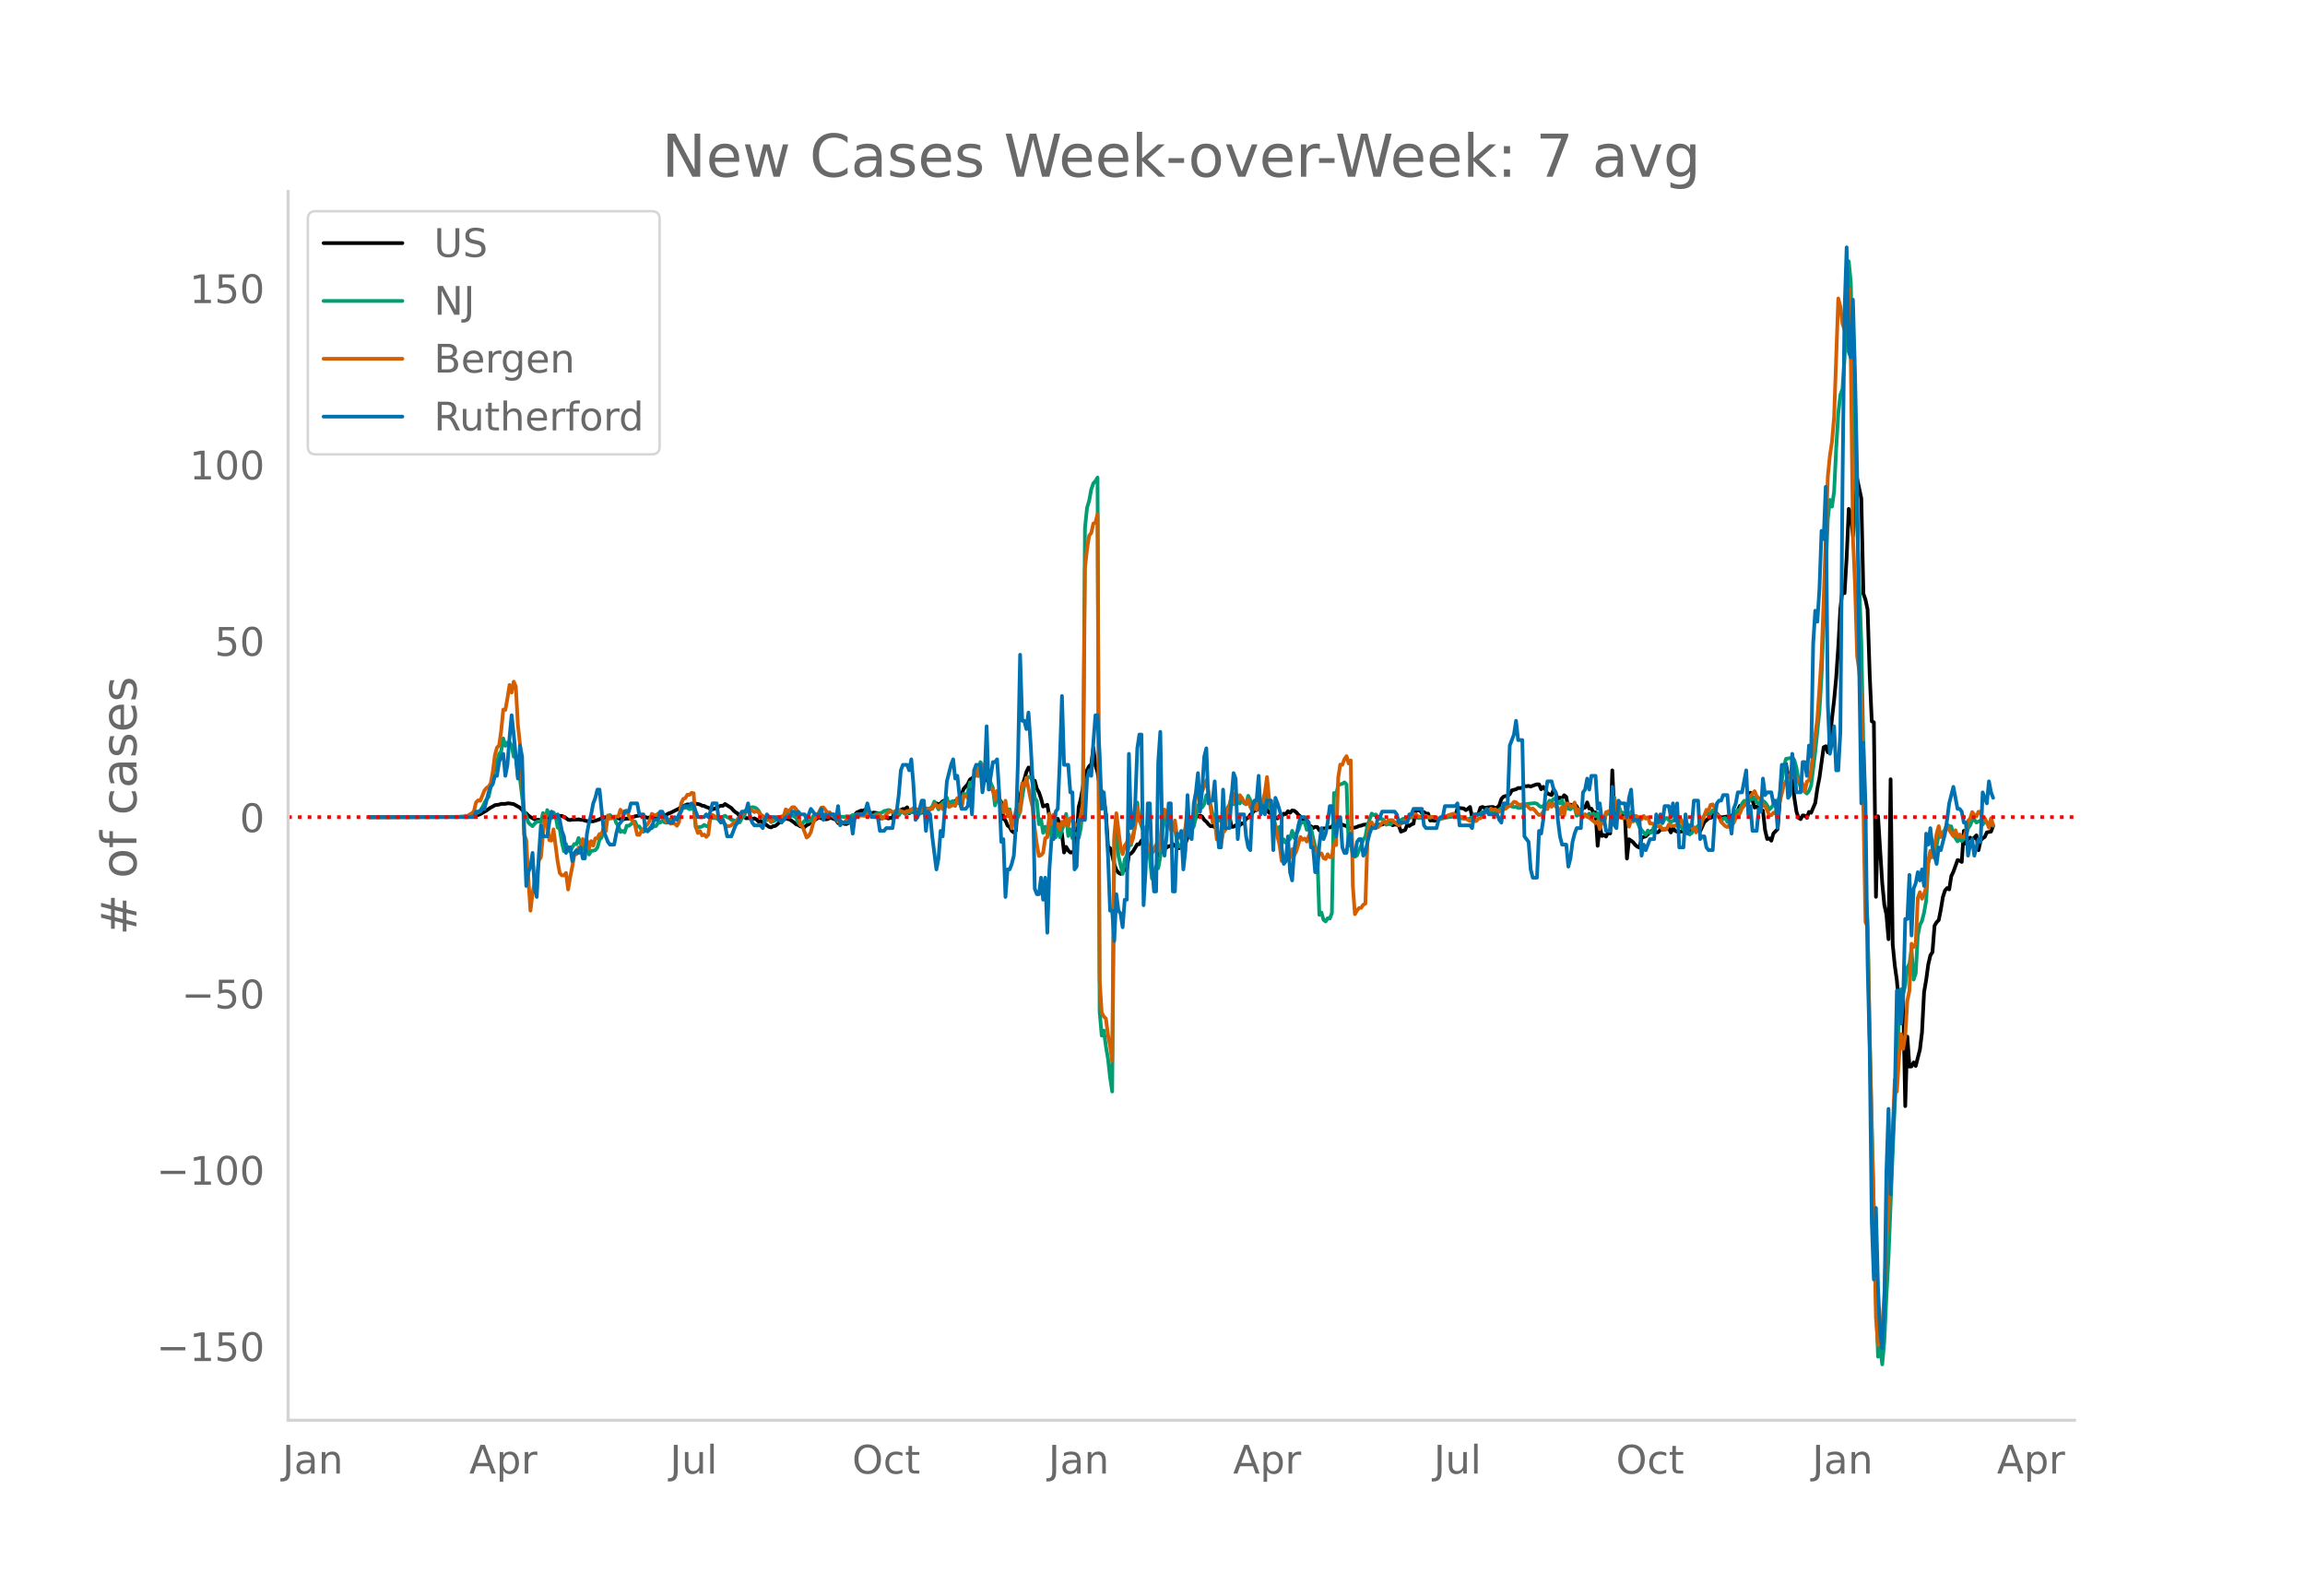 <svg height="864" viewBox="0 0 936 648" width="1248" xmlns="http://www.w3.org/2000/svg" xmlns:xlink="http://www.w3.org/1999/xlink"><defs><style>*{stroke-linecap:butt;stroke-linejoin:round}</style></defs><g id="figure_1"><path d="M0 648h936V0H0z" style="fill:#fff" id="patch_1"/><g id="axes_1"><path d="M117 576.72h725.4V77.76H117z" style="fill:none" id="patch_2"/><path clip-path="url(#pf866be69d1)" d="m149.973 331.808 38.241-.104 3.4-.146 1.7-.33 1.699-.615 1.7-1.002.85-.493 1.699-1.203.85-.415.85-.543 1.7-.227.849-.314 1.7.008.85-.204.85.032 1.699.279 2.55 1.457.849.863.85 1.085.85.347.85.91.85.59 1.699.92.85.194.85-.003.85.208.85-.423.849-.154.85-.036.85-.327.85-.449.85-.581.849-.2.85.362 1.7.048.85.348.85.499.849.682.85.124.85-.184 1.7-.01.849-.096.85.222.85-.02.85.325.85.194 2.549.088 1.7-.518.85-.282.849-.532.85-.006.85-.33 1.7.047.849.011.85-.144.85.432.85.047.85.39.849.124 1.7-.356.85.026 2.549-.94 1.7-.357 1.7.289.849.404.85.242 1.7-.256.85.46 2.549-.738.85-.502.85.004.85-.204.849-.534.85-.241 3.399-1.733 1.7-1.097.85-.224.85-.366.849.082 1.7-.3.85-.079 1.7.351.849.49.85.076.85.476.85.218.85.627.849.035.85-.188 1.7-.885.85-.363.849.037.85-.715 2.55 1.616.85.993.849.738.85.467.85 1.339.85.006.85-.162.849.78.85-.06.85.115.85.271.85-.288.85.439.849.89.85-.29.85.686.85.461 1.699 1.277.85.217.85-.52.85-.07 2.549-2.143 1.7-.887 1.7.433 1.699 1.201.85.737.85.285.85.547.849.076.85.216.85-.782.85-.378.85-.846 3.398-1.982.85.424.85-.556.85.946.85-.075.85-.499.85.121.85.282.849.462.85 1.245.85-.858 1.7 1.196.849.05.85-.423 1.7-3.018.85-.315.85-.971 1.699-.73.85.02.85-.395.85.755.849.227.85.459.85-.273 1.7.243.849 2.222.85-.506.85.11.85-.082.85.417.85-.262.849.198.85-2.658.85.445 1.7-1.197.849-.397.85.075.85-.745.85 2.46.85-.772.849.257.85.062.85-.381.85.172.85.412.85-1.983.849.332.85.153.85-.05.85-.208.85-1.54.849-.544.85.512.85-.473.85-.826.85-.36.849.017.85 1.258.85-.165.85-.634.85-.264.85-.533.849-.943.85-1.146.85-2.25 1.7-1.983.849-1.827.85-.536.85-.725.85-.98.85.538.849-.16.85.021.85 1.587.85.336.85 1.15.85 1.952.849 1.259 1.7 3.068.85.352.85 1.315.849 6.755.85.647.85 2.084.85.64.85 1.56.849.615.85-.765.85-12.42.85-1.157.85-4.664.85-2.522.849-3.044.85-1.815.85.127.85 6.686.85-1.472.849 3.27.85 1.465.85 2.525.85 3.244 1.699-.72.85 4.89 1.7 1.999.85-.266.85-.938.849 2.629.85 3.533.85 7.538.85-2.28.85 1.465.849.82.85-.057.85-1.138.85-5.093.85-12.253.849-3.228 1.7-9.527.85-2.157.85-1.61.85-.735.849-6.683.85 7.133.85 2.692.85 5.506.85 2.432.849 3.345.85 5.617.85 13.368.85.625.85 2.788.849 3.719.85 2.368.85 1.072.85.513.85-.788.85-.963.849.139.85-6.273.85-.42.85-.88 1.699-2.87.85-.01.85-1.53.85 1.88.85-.058.849.366.85 1.012.85.509.85-.328.85.663.85 2.128.849-1.03.85-.646.85-1.28.85-.327.85-.534.849-.188.85-.695.85.809.85-.025.85.864.849-.515.85-.334.85-.929 1.7-5.057.85-1.798.849-2.49.85-1.366.85-.491.85-.27.85.434.849 1.35.85.723.85 1.04.85.806.85-.06.849.41.85-2.53.85-.78.85.051.85-.355.85-.692.849.059.85-.547.85 4.686.85-.024.85-.57.849-.186.85.126.85-.742.85.107.85-2.175.849-.223.85-1.262.85-.658.85-1.086.85-.088.85-.88.849-1.151.85-.204.85 2.053.85.036.85 1.233.849.177.85 1.123.85.634.85.358.85-1.067.849.3.85-1.179.85.176.85-1.175.85.656.85-.973.849.155.85.625.85 1.011.85.717.85 1.106.849-.187.85 1.973.85.992.85.043.85.707.849-.466.85.076.85 1.325 1.7-.793.85.075.849-.58.85.144.85-.24.85-1.592 2.549.338 1.7.695.85.208.849.997.85-.25 1.7-.093.85-.28.85-.405.849-.105.85-.376.85-.046.85-.159.85-.027 1.699.722 2.55-.498.849-.08 1.7-.743.85-.248.85.258.85 1.032.849-.297.85.07.85.4.85 2.432 1.699-.69.85-2.123.85.506.85-.644.85-.287.849-5.414.85.066.85-.12.85 1.14.85-.379.85.627.849-.004.85 2.803.85-.092.85.21 4.248-1.662.85.006.85-.171.85.063 1.7-.274.85-2.977.85-.2 1.699.2.85.664.85-.522.85-.767.849 4.113.85-.587.85-.41.85-.235.85-2.603.849-.284.85.4 1.7-.28 1.7-.112.849.436.85-.201.85-.867.85-2.661.85-.87.849-.277.85-.083.85-.63.85-1.594 1.699-.42.85-.547.85.064.85-.265.85-.572.85.076.849-.138.85.256 1.7-.647.85-.256.849.035.85 1.977.85-.988.85 1.056.85 1.66 1.699.632.85-2.386.85 1.844.85 2.131.85-.58.849.426.85-1.364.85.686.85 4.622.85-1.477.849.169.85-.435.85.992.85 1.478.85-.301.849-.474.85-.26.85-2.102.85 2.498.85.046.85 1.563.849-.042.85 13.569.85-8.155.85 4.167.85-.432.849.668.85-1.688.85.444.85-25.65.85 18.034.849-.798.85.658.85-.36.85.849.85-.328.85 17.763.849-7.836.85.542.85.707.85 1.094.85.675.849.382.85-3.96.85-.379.85-.232 1.699-1.748.85-.575.85.167.85.543.85-.118.85-1.024 2.549-.17.85-.348.85 1.678.849-1.727.85 1.05.85.35.85.095 1.699-.312.85-2.953.85 2.547.85.034.85-.587.85-.193.849-.005.85.26.85.924 1.7-3.708 1.699-1.493.85-.206.85-.426.85-2.212.849.887.85 1.098.85.457 2.55-.372.849 1.067.85-1.03.85-1.49.85.958.85-2.152.849-1.68.85.106.85-1.264 1.7-.159.849-3.999 1.7 6.051.85-.389.85.741.85.326.849.608.85 7.797.85 3.642.85-.246.85.946.849-2.938 1.7-1.754 1.7-22.26.849-3.107.85-1.125.85 4.755 1.7 1.341.85 7.671.849 5.604.85 2.51.85.551.85-1.515.85.115.849.84.85-2.369.85.357 1.7-4.017.849-5.896.85-4.347 1.7-12.359.85-.417.85 2.47.849-5.056.85-8.765.85-7.395.85-9.16.85-12.525.849-15.575.85-7.42.85 1.267.85-14.633.85-19.57.849 1.894.85 9.08 1.7-23.277 1.7 8.015.849 38.72.85 2.417.85 3.987.85 26.208.85 19.21.849.388.85 70.87.85-32.69 1.7 27.166.849 8.8.85 3.916.85 10.023.85-64.953.85 67.068.85 8.57.849 6.072.85 10.082.85.588.85-2.674.85 43.026.849-28.228.85 12.172.85-.059.85-1.645.85 1.449 1.699-6.616.85-7.033.85-16.355.85-4.92.85-6.293.849-3.671.85-1.34.85-10.726.85-1.421.85-.844.849-4.296.85-5.122.85-2.61.85-.99.85.553.849-5.397.85-1.778 1.7-4.729.85.202.85.552.849-12.641.85 5.191.85-1.883.85-.547.85.758.849-.765.85-.92.85 6.04.85-3.88.85-.998.849-.507.85-1.866 1.7-.314.85-2.32h0" style="fill:none;stroke:#000;stroke-linecap:round;stroke-width:1.5" id="line2d_1"/><path clip-path="url(#pf866be69d1)" d="m149.973 331.807 38.241-.096 2.55-.258.85-.194.85-.331.85-.684.849-.28.85-.897.85-1.23.85-1.795.85-1.5.849-.96 1.7-8.089.85-3.325.85-2.6.85-3.382.849-1.129.85-5.214.85 3.006.85-1.309.85-.163.849 1.301.85 4.572.85-.085.85 7.762.85 1.396.849 7.14.85 5.979.85 1.845.85 2.732.85.81.85.638.849-1.018.85-.767.85-.129.85.314.85-3.736.849 3.623.85-4.807.85 1.98.85 1.226.85-2.266.849 1.262.85 4.896.85.585.85 5.395.85 3.623.85-2.935.849 2.704.85.281.85-1.681.85-1.31.85.094.849-2.518.85 2.419.85.221.85 2.515.85-1.181.849 2.722.85-1.453.85-.097.85-.233.85-1.034.85-3.174.849-.93.85-3.92.85-2.417.85-1.22.85-1.53.849.811.85-.016.85 2.44.85 1.1.85 2.513.849-.426.85.608.85-2.713.85.041 1.7-1.287.849-.417.85 1.932.85.012.85 1.35.85.812.849-.748.85.652.85-.848.85-1.688.85.541.849-.21.85-1.315.85-.066.85-.811.85.69.85.171.849-1.15 1.7-.091.85-.373.85.064.849-.355.85-4.192.85.097.85-.124.85.071.849.54.85-.185.85-.511.85 8.02.85.002 1.699-.254.85-.695.85.47.85.258.85-3.522.849.06.85-.088 1.7.447.85-.585 1.699-.778.85.645.85.248.85.783.85.136 1.699.965.85-.062.85-1.649.85-.732.849-2.087 1.7-1.389.85-.336.85.131.85.405.849.908.85 1.658.85 1.046.85.73.85.42.849-.48.85 1.295.85-.33 3.399-1.856.85-.258.85-1.244.85.205.85.815.849-.138 1.7 1.025.85 1.93.85 1.129.849-.785.85-1.074.85.325 1.7-.302.849-1.757.85-.802.85.993.85-.018.85-.486.85-.132.849-.357.85.314.85-.053.85-.36 2.549.795 2.55.327.849-.34.85.077.85-.043.85-.489.85-.092.85-.228.849.028.85.258.85-.392.85-.129.85.39.849.099.85.345.85-.11.85-.639 2.549-.548.85-.65.85-.126.85-.302.85.212.849.73.85.496.85-.33.85 1.15.85-1.46.849.154.85.645.85-.454.85-.014.85-.428.849-1.45.85 2.33.85.414.85-.352.85-.92.85-1.761 1.699 1.607.85-1.193.85-.668.85-2.084 1.699 3.153.85-1.518.85-1.264.85-.454.849-1.603.85 3.503.85-1.75.85-.295.85 1.11.85-.306.849-.056.85 1.719.85-5.494.85.793.85-1.24.849-4.09.85.348 1.7-4.996.85 1.585.849-5.194.85 1.218.85 3.925.85-.845.85 1.934.85 2.32.849 1.923.85 7.129.85-2.767h.85l.85 2.267.849.919.85-.553.85 2.725.85-1.016.85 4.038.849-.19.85-.55.85-.067.85-2.53 1.7-10.847.849-1.76.85-1.241.85.193.85-.016.85 8.248.849 1.396.85 9.367.85-1.985.85 5.482.85-2.483.849 2.745.85-5.203.85 6.83.85-6.673.85 6.592.85-4.945.849 4.906.85-3.027.85-2.114.85-4.277.85 8.927.849-2.764.85 3.646.85-1.845.85.132.85 1.665.849-3.925.85-9.685.85-112.342.85-8.183.85-2.822.85-4.586.849-2.485.85-.893.85-1.442.85 216.744.85 9.87.849-2.055.85 6.38.85 5.012.85 7.628.85 5.726.849-101.968.85-3.96.85 10.285 1.7 7.292.85-5.899.849-1.488.85-4.086.85-.248 1.7-8.181.849-9.1.85 6.962.85 2.58.85 2.114 1.699 8.396.85 2.66.85 8.163 1.7-4.925.85.751.849-4.729.85-10.498.85-4.201.85-2.907.85-.025.849 5.086.85.373.85.854.85 5.344.85 1.72.849.438.85.29.85-4.669.85-5.47.85 1.223.85 1.682.849-1.564.85-3.476.85-4.92.85-1.142.85 1.89.849-1.395.85-3.602.85 1.568.85 2.29.85 3.846.849.528.85 2.932.85-1.626.85 1.126.85-2.31.85-1.587.849-1.285.85-1.52.85-3.11.85 2.87.85-1.044.849-.085.85.788.85-2.066.85 1.985.85.429.849-3.444.85 1.735.85 2.731.85-2.374.85 2.96.85-3.085.849-.324.85 2.34.85.488.85-5.049.85 5.245.849-.05.85 4.539 1.7 5.737.85-2.305.849 6.771.85-1.69.85 1.44.85-.669.85-1.002.85-3.231.849 2.881.85-1.985.85-1.207.85-2.693.85-.405.849-.143.85 3.126.85-1.36.85.632.85 3.996.849 3.367.85 2.804.85 25.094.85-.922.85 2.94.85.686.849-1.313.85.126.85-2.208.85-48.774.85.933.849-4.105.85-.357.85-.2.85-.588.85.837.849 24.919.85-1.56.85 5.669.85.354.85-.566.85-2.154.849-1.817.85-2.366.85-1.213.85-4.61 1.699-4.815.85.608.85-.235.85 1.018.85.783.849.016.85.691.85 1.647.85-.334.85.2.85-.785.849-.058.85.168.85-.124.85-.951.85-.52.849-.042.85.193.85-.617.85-.076.85-.4.849.105.85.488 2.55-.147.85-.433.849.38.85-.025.85-.157.85.14 2.549.69 1.7-.528 3.399-.565 1.7.337 1.699.456 2.55.396 4.248-1.916.85-.438.85-.64 2.55-.01.85-.269 1.699.134.85-.198.85-.58.85-.427.85-.735.849-.17.85-.053.85-.258.85.366.85.196.849-.072.85.473.85-.021 1.7-.719.85-.882 3.398-.332.85.21.85.862.85.467.85-.4.85.002.85-.625.849-1.538.85.313.85-1.06.85.286.85 1.071.85.507.849-1.377.85 3.296.85-.164 1.7.643.849-1.025.85.313.85 3.326 1.7-.935.849 1.004.85-.541.85.612.85-1.05.85 1.172.85-1.239.849 1.235.85-1.288.85 4.71.85-2.406.85 1.888.849-4.113.85.156.85-.62.85 1.956.85-7.965.849 5.616.85-2.488.85 2.808 1.7.433.85-1.115.849 3.586.85-2.992.85 3.35.85-.35.85 1.192.849 1.983.85 1.249 1.7 1.92.85-1.798.849.979.85-.208.85-2.632.85-1.27.85-.084.85-.482.849.776.85-1.748.85-.442 1.7 1.714.849-.54.85-.09.85.38.85 1.572.85.62.849 1.188.85-.242.85.917.85 1.23.85-.592.85-1.864.849-.147 1.7-1.822.85-1.472.85-1.895.849-1.537.85 1.666.85-.926.85-1.237.85.686.849 1.136.85.4.85 2.207.85-1.103.85-.191.85 1.651.849-.352.85-1.168.85-.763.85-1.796.85-.822.849-.143.85-2.45.85-1.104.85-.06.85.07.849-.763.85.041.85-.75.85 2.012.85.758.85-1.442.849.115.85.627.85 1.182.85 1.773.85-.843.849-1.19.85.667.85-1.658.85-2.84 1.699-11.625.85-3.132 1.7-.318.85-.207.85 1.05.849 3.038.85 5.164.85 2.95.85 1.055.85.58.849.782.85-1.04.85-2.15 1.7-13.873 1.699-16.528.85-14.248 2.55-63.782.849-7.626.85 2.715.85-6.087.85-17.62.85-14.174.849-7.46.85-2.472.85-12.62.85-21.59.85-17.597.849 8.648.85 45.983.85 23.138.85 29.024 1.7 48.205.849 42.806.85 57.171.85 13.085.85 46.27 2.549 107.268.85 23.221.85-3.798.85 6.924.849-9.503.85-18.21.85-15.706 1.7-42.912.85-19.748.849-14.39.85-21.792.85-10.111.85 1.769.85-3.37.849-7.202.85-1.504.85-5.84.85 12.277.85-2.596.849-15.35.85-4.232.85-1.677.85-3.385.85-4.833.85-15.316.849-3.11.85.714.85-2.001.85-2.794.85-4.213.849-.615.85-.4.85-1.088.85-2.084.85.663.849.088.85 3.436 1.7 2.649.85-.956.85.855.849-.896.85-.655.85-3.662.85-1.197.85-2.034.849-.247.85 1.138 1.7-.797.85 1.677.849-1.32.85.454.85.9.85-1.328.85 1.757h0" style="fill:none;stroke:#009e73;stroke-linecap:round;stroke-width:1.5" id="line2d_2"/><path clip-path="url(#pf866be69d1)" d="m149.973 331.807 34.842-.11 3.4-.131.85-.307.849.022.85-.593.85-.417.85-.921.85-3.534.849-.834.85.176 1.7-4.148.85-1.053.849-.527.85-1.338.85-4.675.85-6.737.85-3.116.85-.834.849-5.838.85-8.734.85.11.85-4.697.85-5.442.849 3.072.85-4.41.85 1.996.85 15.603.85 7.77.849 14.264.85 22.406.85 2.216.85 15.999.85 12.75.85-7.132.849-5.004.85-1.12.85-7.153.85-1.295.85-9.459.849-7.637.85 3.797.85 6.364.85.198.85-4.587 1.699 13.167.85 4.587.85.944.85.022.85-1.01.849 6.715.85-5.113.85-4.191.85-5.026h.85l.849-2.721.85.57.85-3.994.85 1.536.85-.965.849 3.204.85-2.94.85 1.843.85-2.963.85-.11.85-1.668.849.066.85-2.523.85 1.36.85-6.452.85 1.317.849-.176.85-.68 1.7.022.85-2.787.849 1.426.85-.877.85-.198.85 2.107.85 1.448.85.659.849 1.777.85 3.797.85.11.85-1.493.85-.746.849-1.383.85-.768.85-1.492.85-2.7.85.462.849.175.85-.746.85-.176.85-.307.85 2.59.85 1.119.849-.549.85 1.449.85-.176.85.154.85.856.849-1.493.85-7.527.85-1.865.85-.33.85-1.404.849.066.85-.812.85.154.85 13.562.85 2.59.85-.813.849 1.778.85-.33.85.944.85-.877.85-7.22.849-.812 1.7 1.14.85.418.85-.483.849 1.624.85 1.097.85.834.85-.066.85-.35.85-.966.849-.154.85-1.448.85-.834.85-1.164.85-.526.849-1.23.85.747.85-.9 1.7 1.098.85-.396.849.55.85.877.85.505.85 1.031.85.351.849-.483.85 1.449.85-.944 1.7-1.01.849.308.85-.483.85-.044.85-2.809.85.659.85-.352.849-1.119.85-.11.85.834.85 2.151.85 4.17.849.724 1.7 4.477.85-.659.85-1.558.849-3.313.85-2.107.85-.878.85-2.019.85-1.602.85-.11 1.699 2.217.85-.198.85 1.207 1.699 1.383.85 1.295.85-.352.85.571.85.11.849-1.098.85-.043 1.7-.637.85.022.85-1.01.849.045.85-.198 1.7.154.85-1.624.849.175.85 1.405 1.7.35.85-.614.849-.087.85 1.536.85-.351.85-1.537.85-.702.85-.46.849.46.85-.066.85-.855.85-.11.85.592 1.699.417.85-.548.85-.022.85-.659 1.699-.22.85.352.85.505.85-.198.85-1.119.849 1.12.85-.79.85.416.85-.241.85-1.866.849.286.85.987.85-1.075.85 1.778.85-.637.849-2.37.85 2.129 1.7-.812.85.417.85-3.226.849 1.382.85 2.568.85-4.806.85-.198.85.988.849-2.15.85.394.85-7.351.85-2.963.85 3.248.849-3.116.85-1.427.85.79.85-.11.85 5.904.85 3.292.849-.066.85 4.17.85-3.468.85 3.182.85 4.301.849 1.317.85-4.784.85 6.342.85-2.063.85 6.891 1.699-7.242.85-2.414.85 3.073.85-11.741.85 1.163.849-3.336 1.7 8.537.85 3.511.85 8.69.849 6.255.85 4.784.85-.351.85-.944.85-5.925.849-.417.85-9.59.85 4.257.85-3.84.85 4.543.85-.834.849 2.458.85-3.292.85 1.382.85-2.699.85 3.138.849-3.27.85.549.85 1.865 1.7.637.849-4.17.85-4.784.85-95.77.85-7.593.85-5.464.85-1.076.849-3.818.85-.395.85-3.402.85 189.214.85 13.255.849 1.514.85.834.85 6.65.85 4.389.85 6.144.849-91.424.85-9.152 1.7 13.804.85 2.831.85-3.533.849-1.12.85-3.357.85 3.511.85-1.953.85-5.31.849-7.374.85 5.53.85 1.426.85 1.207.85 2.831.849 4.06.85 2.348.85 1.624.85-2.085.85-1.645.85 2.37.849-3.71.85-10.928.85-1.997.85 3.577.85.461.849 4.038.85.285.85-3.928.85 6.693.85.373.849-1.185.85.11.85-3.182.85-7.198.85 6.298.85-1.755.849-3.16.85-6.32.85-3.315.85-1.053.85 1.712.849-1.822.85-2.611.85 4.652 1.7 12.597.849-1.405.85 8.252.85-2.765.85 4.828.85-4.806.85-1.01.849-8.69.85.702.85-6.627.85 3.357.85-4.016.849 3.336.85-2.282.85 1.14.85 1.625.85.724.849-1.624.85 2.919.85 1.69.85-2.393.85 1.778.85-4.301.849.548.85.264.85-3.621.85-6.101.85 9.13.849 2.26.85 7.483.85.79.85 4.455.85 3.555.849 6.43.85-1.953.85 1.734.85-2.656.85 1.427.85-3.358.849 2.502.85-1.712 1.7-5.75.85 1.12.849-.527.85 1.273.85-2.392.85.285.85 3.665.849 1.975.85-.483.85 2.239.85-.505.85 1.91.85.372.849-1.931.85 1.207.85-.066.85-5.618.85.768.849-27.278.85-5.42.85.087.85-2.304.85-1.207.849 2.963.85-1.23.85 50.848.85 11.587.85-1.514.85-.965.849-.11.85-1.273.85-.395.85-25.544.85-7.33.849-.154.85 1.383.85.175.85.44.85-.769.849-.987.85-.68.85.745.85-1.163 1.7-.044.849.988.85.527.85.658 1.7-1.47.849-.593.85-.307 1.7-1.405.85-.746.849-.153.85.943.85.154.85-.066.85-.33.85.067.849.46.85.22.85-.33 1.7.55.849.526.85-.307.85-.724.85-.066 1.699-.68 1.7-.527.85.33.85.811.85-.11.849.264.85.504.85.154 1.7 1.01.849-.22.85.198.85.022.85-.944.85-.198 1.699-2.106.85-.395 1.7-1.427.85.57.849-.24 1.7.965 1.7-1.053.849-.154.85-.724 1.7-1.098.85-.987.849.175.85.834.85.176.85-.132.85.637.85-.417.849 1.031.85.702.85-.263.85.702.85 1.141.849.79.85-.24.85-1.098.85-1.514.85.417.849-2.48.85 1.536.85-1.229.85 1.097.85.57.85 2.546.849-2.874.85 3.313.85-4.718.85-.022.85 1.141.849.066.85-1.624.85 4.258.85-1.515.85 2.414.849.856.85-1.185.85 1.032.85.329 1.7 1.382.849.812.85-.877.85 3.27.85-2.788.85.132.849-4.148.85-.307.85-.439.85 1.888.85-6.65.849 4.455.85-.132.85 3.358.85.22.85-.22.85-1.427.849 5.114.85-2.765.85.658.85-2.348.85.373.849.834.85.241.85-1.36.85 1.075.85-.549.849 2.546.85-.022 1.7 1.25 1.7-.13.849 1.36.85-.395.85.153.85-1.821.85.439 1.699.175 2.55-2.523.849 2.128.85-1.492.85 1.251.85.966.85.768.85-.615.849 2.15.85-1.491.85-.154.85-3.16.85-1.975.849-2.436.85.285.85-2.304.85-.176.85 1.493.849 2.94.85.264.85 2.436 1.7 1.711.85.351.849-.79.85-1.711.85.877.85-1.997.85-1.14.849-.79.85-2.13 1.7-1.865.85-2.809.849-.153 1.7-2.063.85 2.04.85.878.85.022.849 2.941.85.198.85 1.667.85 2.063.85-.044.849-1.053.85.373.85-3.094.85-1.558 1.699-6.957.85-1.712.85-1.163.85-1.36.85 1.25.85-1.01.849.79.85 1.91.85-.746.85 1.756.85 2.984.849-4.016.85-.526.85-3.929.85-8.273 1.699-12.728 1.7-25.062.85-22.977 1.7-50.43.849-8.515.85-5.662.85-9.964 1.7-48.148.849 3.358.85 6.913.85 2.523.85-7.549.85-9.327.849 30.22.85 70.62.85 19.619.85 28.836.85 6.1.85 10.36 1.699 91.555.85 1.91.85 45.47.85 37.659.849 32.61.85 43.124.85 10.907.85-.659.85-6.627.849-12.794.85-22.056.85-12.618.85-21.902.85-10.687.85-20.322.849 4.784.85-13.255.85-10.073.85 6.013.85-5.31.849-14.177.85-4.148.85-19.07.85 1.382.85-1.25.849-18.698.85-2.37.85 2.677.85-1.91.85-2.808.85-10.863.849-3.928.85 2.59 1.7-9.481.85-3.073.849 4.433.85-1.01 1.7-3.862.85 1.997 1.699 2.524.85-2.414.85 2.546.85-.834.85 1.075.849-.022.85-2.172.85-4.433.85-.878.85-2.677.849 1.163.85.614.85-1.91h.85l.85 3.359.849-.725.85 1.69.85 2.129.85-3.84.85 2.808h0" style="fill:none;stroke:#d55e00;stroke-linecap:round;stroke-width:1.5" id="line2d_3"/><path clip-path="url(#pf866be69d1)" d="M149.973 331.807h42.49l.85-2.235h1.7l.85-1.118h.85l1.699-6.706.85-2.235.85-1.118.85-3.353h.85l.85-5.589.849-2.235.85-1.118.85 8.942.85-4.471.85-11.177.849-8.942.85 7.824 1.7 17.883.85-13.412.849 4.47.85 30.179.85 22.354.85-5.588.85-2.236.85-5.588.849 14.53.85 3.353.85-16.766.85-12.294.85 4.47h1.699l.85-5.588.85-4.471.85 2.235h.849l.85-1.117.85 2.235.85 4.471.85 2.235.85 6.707.849-2.236h.85l.85 5.589.85-3.353.85-1.118.849 1.118.85-2.236.85 4.471h.85l.85-10.06.849-4.47.85-3.353.85-4.471.85-2.236.85-3.353h.85l1.699 16.766 1.7 4.47.85 1.119h1.699l.85-4.471.85-3.353 1.699-2.236.85-3.353h1.7l.85-3.353h2.549l.85 4.47h1.7l.849 6.707h.85l.85-1.118h.85l.85-3.353h1.699l.85-3.353h.85l.85 2.235h.85l.849 2.236h1.7l.85-2.236.85 1.118.849-2.235.85-1.118.85-2.235h2.549l.85-1.118.85 1.118 1.7 4.47h2.549l.85-1.117.85 1.117.85-2.235.849-3.353h1.7l.85 6.706.85 1.118.849-1.118.85 2.236.85 4.47h1.7l1.699-4.47.85-1.118 1.7-4.471h1.699l.85-3.353.85 5.588.85 2.236.85 1.118h2.549l.85 1.117.85-3.353.85-2.235.849 1.117h2.55l.85 1.118h.849l.85 1.118 1.7-2.236h1.7l.849-2.235h.85l.85 1.118.85-1.118.85 1.118h1.699l.85 2.235 1.7-4.47 1.699 2.235h1.7l.85-2.236.85 4.471.849-2.235.85 1.117.85-1.117h1.7l.849 2.235.85-5.588.85 7.824.85-1.118h2.549l.85-2.236.85 6.707.85-6.707.85-1.117h2.548l.85-1.118.85-3.353.85 3.353.85 2.235h2.55l.849 5.589h1.7l.85-1.118h2.549l.85-5.588.85-1.118.85-6.706.85-10.06.849-2.235h1.7l.85 2.235.85-4.47.849 10.059.85 14.53.85-1.118 1.7-6.706h.85l.849 12.295.85-7.824.85 1.118.85 8.941 1.699 13.413.85-4.47.85-11.178.85 2.235 1.699-22.354 1.7-6.706.85-2.236.85 7.824.85-1.117.849 7.824.85 5.588h1.7l.85-1.117.849-6.707.85 10.06.85-17.884.85-2.235h1.699l.85 11.177.85-5.589.85-21.236.85 25.707 1.699-11.177h.85l.85-1.118.85 13.413.85 20.119.849-1.118.85 23.472.85-11.177h.85l.85-2.235.849-3.354.85-12.294.85-26.826.85-42.473.85 26.825h.85l.849 3.353.85-6.706.85 12.295.85 15.648.85 43.591.849 2.236h.85l.85-6.707.85 8.942.85-8.942.849 22.355.85-25.708.85-12.295h.85l.85-11.177.85-1.118.849-20.119.85-25.707.85 27.943h1.7l.849 11.177h.85l.85 31.296.85-1.118.85-19h2.549l.85-16.767.85-3.353.85 2.236.849-13.413.85-11.177h.85l.85 15.648.85 22.354.849-6.706.85 10.06.85 15.647.85 22.355h.85l.849 12.295.85-19.001.85 6.706.85 1.118.85 5.588.85-11.177h.849l.85-59.24.85 30.18.85-1.118.85-8.942.849-22.354.85-5.59h.85l.85 69.3.85-14.53.849-26.826h.85l.85 24.59.85 11.177h.85l.85-52.533.849-12.295.85 45.827.85 4.47.85-7.824.85-13.412h.849l.85 35.767h.85l.85-23.472.85 1.117.849-2.235.85 15.648.85-7.824.85-22.354.85 16.765.85 1.118.849-14.53.85-4.471.85-7.824.85 15.648.85-8.942.849-13.412.85-3.353.85 22.354.85-1.118h.85l.849-7.824.85 15.648.85 11.177h.85l.85-23.472.85 15.648h1.699l.85-12.295.85-10.059.85 2.235.849 24.59.85-10.06h1.7l.85 8.942.849 4.471.85 1.118.85-17.883.85-2.236h.85l.85-10.06.849 15.649.85-3.353.85 3.353.85-5.589h1.699l.85 20.119.85-21.237.85 2.236 1.699 5.588v12.295l.85 6.707.85-1.118.85-10.06.85 14.53.85 3.354.849-12.295.85-5.589.85-4.47.85-3.354h1.699l1.7 2.236.85 10.06h.85l.849 10.059h.85l.85-11.177.85-6.707.85 4.471.85-2.235.849-4.471.85-6.706h.85l.85 7.824.85 4.47.849-6.706.85-1.118.85 12.295.85 2.236h.85l.849-6.707.85-1.117.85 8.941h.85l.85-5.588.85-1.118h.849l.85 6.706.85-1.117.85-4.471.85-3.353.849-2.236h1.7l.85-4.47h.85l.849-2.236h5.099l.85 1.118.85 3.353h3.399l.85-3.353h.85l.85-2.236h3.398l.85 6.707.85 1.117h4.25l.849-3.353.85-1.118h.85l.85-4.47h4.248l.85-1.118.85 8.942h4.25l.849 1.117.85-5.588h3.399l1.7-2.236.85 2.236h3.399l.85 2.235.85 1.118.85-7.824h1.699l.85-23.472 1.7-4.471.849-5.589.85 7.824h1.7l.85 39.12 1.699 2.236.85 11.177.85 3.353h1.7l.849-19.001.85 1.118.85-5.589.85-10.06.85-5.588h1.699l.85 3.353.85 1.118.85 11.177.85 6.706.849 3.354h1.7l.85 8.941.85-3.353.849-6.706.85-3.353.85-2.236h1.7l.849-14.53.85-1.118.85-4.47.85 4.47.85-5.588h1.699l.85 13.412.85-2.235.85 6.706.85-1.118.849 5.589h1.7l.85-17.883.85 15.648.849 1.117.85-11.177.85 1.118h1.7l.85 5.588.849-7.824.85-3.353.85 12.295h2.549l.85 14.53.85-4.47.85 2.235 1.699-4.47h1.7l.85-10.06.85 3.353.85-3.353.849 3.353.85-6.706h1.7l.85 4.47.849-5.588.85 6.706.85-6.706.85 17.883h1.699l.85-13.412.85 7.824.85-3.353h.85l.85-10.06h1.699l.85 15.648.85-1.118h.85l.849 4.471.85 1.118h1.7l.85-13.413.849-5.588.85-1.118h.85l.85-2.235h1.7l.849 10.06.85 5.588.85-10.06.85-2.235.85-4.471h1.699l1.7-8.942.85 17.884.849-3.353.85 10.059h1.7l.85-8.942.85 1.118.849-13.413.85 6.707.85-1.118h1.7l.849 4.47.85-1.117.85 11.177 1.7-25.707h1.699l.85 13.412.85-1.117.85-16.766.85 6.706.849 8.942h1.7l.85-12.295h.85l.849 5.589.85-12.295.85 4.47.85-45.826.85-13.412.849 4.47.85-13.412.85-23.472.85 3.353.85-21.237.85 88.3.849 20.119.85-4.47.85-6.707.85 17.883h.85l.849-15.648.85-99.477.85-71.534.85-25.707.85 42.473.849 2.236.85-23.472.85 30.178.85 40.238.85 79.358.85 54.768.849-24.59.85 24.59.85 64.827.85 34.65.85 70.416.849 23.472.85-29.06.85 32.413.85 17.884.85 6.706.849-15.648.85-55.886.85-25.708.85 34.65.85-22.355.85-17.883.849-42.473h.85l.85 13.412.85-10.06.85-32.413h.849l.85-17.884.85 24.59.85-19 .85-2.236.849-4.471.85 3.353.85-4.47.85 6.705.85-21.236.85 4.47.849-6.706.85 7.824 1.7 6.707.85-6.707.849 1.118 1.7-6.706.85-5.589.85-6.706 1.699-6.706 1.7 8.941h.85l.85 1.118.849 4.47h.85l.85 13.413.85-4.47.85-2.236.849 6.706 1.7-6.706.85 1.118.85-20.119 1.699 4.47.85-8.94.85 4.47.85 2.235h0" style="fill:none;stroke:#0072b2;stroke-linecap:round;stroke-width:1.5" id="line2d_4"/><path clip-path="url(#pf866be69d1)" d="M117 331.807h725.4" style="fill:none;stroke:red;stroke-dasharray:1.5,2.475;stroke-dashoffset:0;stroke-width:1.5" id="line2d_5"/><path d="M117 576.72V77.76" style="fill:none;stroke:#d3d3d3;stroke-linecap:square;stroke-linejoin:miter;stroke-width:1.25" id="patch_3"/><path d="M117 576.72h725.4" style="fill:none;stroke:#d3d3d3;stroke-linecap:square;stroke-linejoin:miter;stroke-width:1.25" id="patch_4"/><g id="matplotlib.axis_1"><g id="xtick_1"><g style="fill:#696969" transform="matrix(.16 0 0 -.16 114.695 598.378)" id="text_1"><defs><path d="M9.813 72.906h9.859V5.078q0-13.187-5-19.14-5-5.954-16.094-5.954h-3.75v8.297h3.078q6.531 0 9.219 3.672Q9.813-4.39 9.813 5.078z" id="DejaVuSans-74"/><path d="M34.281 27.484q-10.89 0-15.093-2.484-4.204-2.484-4.204-8.5 0-4.781 3.157-7.594 3.156-2.797 8.562-2.797 7.485 0 12 5.297 4.516 5.297 4.516 14.078v2zm17.922 3.72V0H43.22v8.297Q40.14 3.328 35.547.953q-4.594-2.375-11.234-2.375-8.391 0-13.36 4.719Q6 8.016 6 15.922q0 9.219 6.172 13.906 6.187 4.688 18.437 4.688h12.61v.89q0 6.203-4.078 9.594-4.078 3.39-11.453 3.39-4.688 0-9.141-1.124-4.438-1.125-8.531-3.375v8.312q4.921 1.906 9.562 2.844 4.64.953 9.031.953 11.875 0 17.735-6.156 5.86-6.14 5.86-18.64z" id="DejaVuSans-97"/><path d="M54.89 33.016V0h-8.984v32.719q0 7.765-3.031 11.61-3.031 3.858-9.078 3.858-7.281 0-11.484-4.64-4.204-4.625-4.204-12.64V0H9.08v54.688h9.03v-8.5q3.235 4.937 7.594 7.374Q30.078 56 35.797 56q9.422 0 14.25-5.828 4.844-5.828 4.844-17.156z" id="DejaVuSans-110"/></defs><use xlink:href="#DejaVuSans-74"/><use x="29.492" xlink:href="#DejaVuSans-97"/><use x="90.771" xlink:href="#DejaVuSans-110"/></g></g><g id="xtick_2"><g style="fill:#696969" transform="matrix(.16 0 0 -.16 190.52 598.378)" id="text_2"><defs><path d="M34.188 63.188 20.797 26.906h26.812zm-5.579 9.718h11.188L67.578 0h-10.25l-6.64 18.703h-32.86L11.188 0H.78z" id="DejaVuSans-65"/><path d="M18.11 8.203v-29H9.077v75.484h9.031v-8.296q2.844 4.875 7.157 7.234Q29.594 56 35.594 56q9.968 0 16.187-7.906 6.235-7.907 6.235-20.797T51.78 6.484q-6.218-7.906-16.187-7.906-6 0-10.328 2.375-4.313 2.375-7.157 7.25zm30.578 19.094q0 9.906-4.079 15.547-4.078 5.64-11.203 5.64-7.14 0-11.218-5.64-4.079-5.64-4.079-15.547 0-9.906 4.078-15.547 4.079-5.64 11.22-5.64 7.124 0 11.202 5.64t4.078 15.547z" id="DejaVuSans-112"/><path d="M41.11 46.297q-1.516.875-3.297 1.281Q36.03 48 33.89 48q-7.625 0-11.703-4.953-4.079-4.953-4.079-14.234V0H9.08v54.688h9.03v-8.5q2.844 4.984 7.375 7.39Q30.031 56 36.531 56q.922 0 2.047-.125 1.125-.11 2.484-.36z" id="DejaVuSans-114"/></defs><use xlink:href="#DejaVuSans-65"/><use x="68.408" xlink:href="#DejaVuSans-112"/><use x="131.885" xlink:href="#DejaVuSans-114"/></g></g><g id="xtick_3"><g style="fill:#696969" transform="matrix(.16 0 0 -.16 272.041 598.378)" id="text_3"><defs><path d="M8.5 21.578v33.11h8.984V21.922q0-7.766 3.016-11.656 3.031-3.875 9.094-3.875 7.265 0 11.484 4.64 4.234 4.64 4.234 12.656v31h8.985V0h-8.984v8.406Q42.047 3.422 37.718 1q-4.313-2.422-10.032-2.422-9.421 0-14.312 5.86Q8.5 10.296 8.5 21.578zM31.11 56z" id="DejaVuSans-117"/><path d="M9.422 75.984h8.984V0H9.422z" id="DejaVuSans-108"/></defs><use xlink:href="#DejaVuSans-74"/><use x="29.492" xlink:href="#DejaVuSans-117"/><use x="92.871" xlink:href="#DejaVuSans-108"/></g></g><g id="xtick_4"><g style="fill:#696969" transform="matrix(.16 0 0 -.16 346.044 598.378)" id="text_4"><defs><path d="M39.406 66.219q-10.75 0-17.078-8.016-6.312-8-6.312-21.828 0-13.766 6.312-21.781 6.328-8 17.078-8 10.735 0 17.016 8 6.281 8.015 6.281 21.781 0 13.828-6.281 21.828-6.281 8.016-17.016 8.016zm0 8q15.328 0 24.5-10.281 9.188-10.282 9.188-27.563 0-17.234-9.188-27.516-9.172-10.28-24.5-10.28-15.375 0-24.593 10.25-9.204 10.265-9.204 27.546t9.204 27.563q9.218 10.28 24.593 10.28z" id="DejaVuSans-79"/><path d="M48.781 52.594v-8.407q-3.812 2.11-7.64 3.157-3.828 1.047-7.735 1.047-8.75 0-13.593-5.547-4.829-5.532-4.829-15.547 0-10.016 4.829-15.563 4.843-5.53 13.593-5.53 3.907 0 7.735 1.046 3.828 1.047 7.64 3.156V2.094Q45.016.344 40.984-.531q-4.015-.89-8.562-.89-12.36 0-19.64 7.765-7.266 7.765-7.266 20.953 0 13.375 7.343 21.031Q20.22 56 33.016 56q4.14 0 8.093-.86 3.953-.843 7.672-2.546z" id="DejaVuSans-99"/><path d="M18.313 70.219V54.688h18.5v-6.985h-18.5V18.016q0-6.688 1.828-8.594 1.828-1.906 7.453-1.906h9.218V0h-9.218q-10.407 0-14.36 3.875-3.953 3.89-3.953 14.14v29.688H2.687v6.984h6.594V70.22z" id="DejaVuSans-116"/></defs><use xlink:href="#DejaVuSans-79"/><use x="78.711" xlink:href="#DejaVuSans-99"/><use x="133.691" xlink:href="#DejaVuSans-116"/></g></g><g id="xtick_5"><g style="fill:#696969" transform="matrix(.16 0 0 -.16 425.727 598.378)" id="text_5"><use xlink:href="#DejaVuSans-74"/><use x="29.492" xlink:href="#DejaVuSans-97"/><use x="90.771" xlink:href="#DejaVuSans-110"/></g></g><g id="xtick_6"><g style="fill:#696969" transform="matrix(.16 0 0 -.16 500.702 598.378)" id="text_6"><use xlink:href="#DejaVuSans-65"/><use x="68.408" xlink:href="#DejaVuSans-112"/><use x="131.885" xlink:href="#DejaVuSans-114"/></g></g><g id="xtick_7"><g style="fill:#696969" transform="matrix(.16 0 0 -.16 582.223 598.378)" id="text_7"><use xlink:href="#DejaVuSans-74"/><use x="29.492" xlink:href="#DejaVuSans-117"/><use x="92.871" xlink:href="#DejaVuSans-108"/></g></g><g id="xtick_8"><g style="fill:#696969" transform="matrix(.16 0 0 -.16 656.226 598.378)" id="text_8"><use xlink:href="#DejaVuSans-79"/><use x="78.711" xlink:href="#DejaVuSans-99"/><use x="133.691" xlink:href="#DejaVuSans-116"/></g></g><g id="xtick_9"><g style="fill:#696969" transform="matrix(.16 0 0 -.16 735.908 598.378)" id="text_9"><use xlink:href="#DejaVuSans-74"/><use x="29.492" xlink:href="#DejaVuSans-97"/><use x="90.771" xlink:href="#DejaVuSans-110"/></g></g><g id="xtick_10"><g style="fill:#696969" transform="matrix(.16 0 0 -.16 810.884 598.378)" id="text_10"><use xlink:href="#DejaVuSans-65"/><use x="68.408" xlink:href="#DejaVuSans-112"/><use x="131.885" xlink:href="#DejaVuSans-114"/></g></g></g><g id="matplotlib.axis_2"><g id="ytick_1"><g style="fill:#696969" transform="matrix(.16 0 0 -.16 63.553 552.69)" id="text_11"><defs><path d="M10.594 35.5h62.593v-8.297H10.594z" id="DejaVuSans-8722"/><path d="M12.406 8.297h16.11v55.625l-17.532-3.516v8.985l17.438 3.515h9.86V8.296H54.39V0H12.406z" id="DejaVuSans-49"/><path d="M10.797 72.906h38.719v-8.312H19.828v-17.86q2.14.735 4.281 1.094 2.157.36 4.313.36 12.203 0 19.328-6.688 7.14-6.688 7.14-18.11 0-11.765-7.328-18.296-7.328-6.516-20.656-6.516-4.593 0-9.36.781-4.75.782-9.827 2.344v9.922q4.39-2.39 9.078-3.563 4.687-1.171 9.906-1.171 8.453 0 13.375 4.437 4.938 4.438 4.938 12.063 0 7.609-4.938 12.047-4.922 4.453-13.375 4.453-3.953 0-7.89-.875-3.922-.875-8.016-2.735z" id="DejaVuSans-53"/><path d="M31.781 66.406q-7.61 0-11.453-7.5Q16.5 51.422 16.5 36.375q0-14.984 3.828-22.484 3.844-7.5 11.453-7.5 7.672 0 11.5 7.5 3.844 7.5 3.844 22.484 0 15.047-3.844 22.531-3.828 7.5-11.5 7.5zm0 7.813q12.266 0 18.735-9.703 6.468-9.688 6.468-28.141 0-18.406-6.468-28.11-6.47-9.687-18.735-9.687-12.25 0-18.718 9.688-6.47 9.703-6.47 28.109 0 18.453 6.47 28.14Q19.53 74.22 31.78 74.22z" id="DejaVuSans-48"/></defs><use xlink:href="#DejaVuSans-8722"/><use x="83.789" xlink:href="#DejaVuSans-49"/><use x="147.412" xlink:href="#DejaVuSans-53"/><use x="211.035" xlink:href="#DejaVuSans-48"/></g></g><g id="ytick_2"><g style="fill:#696969" transform="matrix(.16 0 0 -.16 63.553 481.09)" id="text_12"><use xlink:href="#DejaVuSans-8722"/><use x="83.789" xlink:href="#DejaVuSans-49"/><use x="147.412" xlink:href="#DejaVuSans-48"/><use x="211.035" xlink:href="#DejaVuSans-48"/></g></g><g id="ytick_3"><g style="fill:#696969" transform="matrix(.16 0 0 -.16 73.733 409.488)" id="text_13"><use xlink:href="#DejaVuSans-8722"/><use x="83.789" xlink:href="#DejaVuSans-53"/><use x="147.412" xlink:href="#DejaVuSans-48"/></g></g><g id="ytick_4"><use xlink:href="#DejaVuSans-48" style="fill:#696969" transform="matrix(.16 0 0 -.16 97.32 337.886)" id="text_14"/></g><g id="ytick_5"><g style="fill:#696969" transform="matrix(.16 0 0 -.16 87.14 266.285)" id="text_15"><use xlink:href="#DejaVuSans-53"/><use x="63.623" xlink:href="#DejaVuSans-48"/></g></g><g id="ytick_6"><g style="fill:#696969" transform="matrix(.16 0 0 -.16 76.96 194.683)" id="text_16"><use xlink:href="#DejaVuSans-49"/><use x="63.623" xlink:href="#DejaVuSans-48"/><use x="127.246" xlink:href="#DejaVuSans-48"/></g></g><g id="ytick_7"><g style="fill:#696969" transform="matrix(.16 0 0 -.16 76.96 123.082)" id="text_17"><use xlink:href="#DejaVuSans-49"/><use x="63.623" xlink:href="#DejaVuSans-53"/><use x="127.246" xlink:href="#DejaVuSans-48"/></g></g><g style="fill:#696969" transform="matrix(0 -.2 -.2 0 55.393 379.813)" id="text_18"><defs><path d="M51.125 44H36.922l-4.11-16.313h14.313zm-7.328 27.781-5.078-20.265h14.265L58.11 71.78h7.813L60.89 51.516h15.234V44h-17.14l-4-16.313h15.53V20.22H53.079L48 0h-7.813l5.032 20.219H30.906L25.875 0h-7.86l5.079 20.219H7.719v7.468h17.187L29 44H13.281v7.516h17.625l4.985 20.265z" id="DejaVuSans-35"/><path d="M30.61 48.39q-7.22 0-11.422-5.64-4.204-5.64-4.204-15.453 0-9.813 4.172-15.453 4.188-5.64 11.453-5.64 7.188 0 11.375 5.655 4.203 5.672 4.203 15.438 0 9.719-4.203 15.406-4.187 5.688-11.375 5.688zm0 7.61q11.718 0 18.406-7.625 6.703-7.61 6.703-21.078 0-13.422-6.703-21.078-6.688-7.64-18.407-7.64-11.765 0-18.437 7.64-6.656 7.656-6.656 21.078 0 13.469 6.656 21.078Q18.844 56 30.609 56z" id="DejaVuSans-111"/><path d="M37.11 75.984V68.5h-8.594q-4.828 0-6.72-1.953-1.874-1.953-1.874-7.031v-4.828h14.797v-6.985H19.922V0H10.89v47.703H2.297v6.984h8.594V58.5q0 9.125 4.25 13.297 4.25 4.187 13.468 4.187z" id="DejaVuSans-102"/><path d="M44.281 53.078v-8.5q-3.797 1.953-7.906 2.922-4.094.984-8.5.984-6.688 0-10.031-2.047-3.344-2.046-3.344-6.156 0-3.125 2.39-4.906 2.391-1.781 9.626-3.39l3.078-.688q9.562-2.047 13.593-5.781 4.032-3.735 4.032-10.422 0-7.625-6.032-12.078-6.03-4.438-16.578-4.438-4.39 0-9.156.86Q10.688.296 5.422 2v9.281q4.984-2.594 9.812-3.89 4.829-1.282 9.579-1.282 6.343 0 9.75 2.172 3.421 2.172 3.421 6.125 0 3.656-2.468 5.61-2.453 1.953-10.813 3.765l-3.125.735q-8.344 1.75-12.062 5.39-3.704 3.64-3.704 9.985 0 7.718 5.47 11.906Q16.75 56 26.811 56q4.97 0 9.36-.734 4.406-.72 8.11-2.188z" id="DejaVuSans-115"/><path d="M56.203 29.594v-4.39H14.891q.593-9.282 5.593-14.142 5-4.859 13.938-4.859 5.172 0 10.031 1.266 4.86 1.265 9.656 3.812v-8.5Q49.266.734 44.187-.344 39.11-1.422 33.892-1.422q-13.094 0-20.735 7.61-7.64 7.625-7.64 20.625 0 13.421 7.25 21.296Q20.016 56 32.328 56q11.031 0 17.453-7.11 6.422-7.093 6.422-19.296zm-8.984 2.64q-.094 7.36-4.125 11.75-4.032 4.407-10.672 4.407-7.516 0-12.031-4.25-4.516-4.25-5.203-11.97z" id="DejaVuSans-101"/></defs><use xlink:href="#DejaVuSans-35"/><use x="83.789" xlink:href="#DejaVuSans-32"/><use x="115.576" xlink:href="#DejaVuSans-111"/><use x="176.758" xlink:href="#DejaVuSans-102"/><use x="211.963" xlink:href="#DejaVuSans-32"/><use x="243.75" xlink:href="#DejaVuSans-99"/><use x="298.73" xlink:href="#DejaVuSans-97"/><use x="360.01" xlink:href="#DejaVuSans-115"/><use x="412.109" xlink:href="#DejaVuSans-101"/><use x="473.633" xlink:href="#DejaVuSans-115"/></g></g><g style="fill:#696969" transform="matrix(.24 0 0 -.24 268.746 71.76)" id="text_19"><defs><path d="M9.813 72.906h13.28l32.329-60.984v60.984h9.562V0h-13.28L19.39 60.984V0H9.813z" id="DejaVuSans-78"/><path d="M4.203 54.688h8.985l11.234-42.672 11.172 42.672h10.593l11.235-42.672 11.187 42.672h8.985L63.28 0H52.688L40.922 44.828 29.109 0H18.5z" id="DejaVuSans-119"/><path d="M64.406 67.281v-10.39q-4.984 4.64-10.625 6.922-5.64 2.296-11.984 2.296-12.5 0-19.14-7.64-6.641-7.64-6.641-22.094 0-14.406 6.64-22.047 6.64-7.64 19.14-7.64 6.345 0 11.985 2.296 5.64 2.297 10.625 6.938V5.609Q59.234 2.094 53.437.33q-5.78-1.75-12.218-1.75-16.563 0-26.094 10.124-9.516 10.14-9.516 27.672 0 17.578 9.516 27.703 9.531 10.14 26.094 10.14 6.531 0 12.312-1.734 5.797-1.734 10.875-5.203z" id="DejaVuSans-67"/><path d="M3.328 72.906h9.953L28.61 11.281l15.282 61.625h11.093l15.328-61.625 15.282 61.625h10.015L77.297 0H64.89L49.516 63.281 33.984 0H21.578z" id="DejaVuSans-87"/><path d="M9.078 75.984h9.031V31.11l26.813 23.578H56.39l-29-25.578L57.625 0H45.906L18.11 26.703V0H9.08z" id="DejaVuSans-107"/><path d="M4.89 31.39h26.313v-8H4.891z" id="DejaVuSans-45"/><path d="M2.984 54.688H12.5L29.594 8.797l17.093 45.89h9.516L35.687 0H23.485z" id="DejaVuSans-118"/><path d="M11.719 12.406h10.297V0H11.719zm0 39.297h10.297v-12.39H11.719z" id="DejaVuSans-58"/><path d="M8.203 72.906h46.875v-4.203L28.61 0H18.312L43.22 64.594H8.203z" id="DejaVuSans-55"/><path d="M45.406 27.984q0 9.766-4.031 15.125-4.016 5.375-11.297 5.375-7.219 0-11.25-5.375-4.031-5.359-4.031-15.125 0-9.718 4.031-15.093t11.25-5.375q7.281 0 11.297 5.375 4.031 5.375 4.031 15.093zm8.985-21.203q0-13.953-6.203-20.765Q42-20.797 29.203-20.797q-4.734 0-8.937.703-4.203.703-8.157 2.172v8.735q3.954-2.141 7.813-3.157 3.86-1.031 7.86-1.031 8.843 0 13.234 4.61 4.39 4.609 4.39 13.937v4.453q-2.781-4.844-7.125-7.234Q33.938 0 27.875 0 17.828 0 11.672 7.656q-6.156 7.672-6.156 20.328 0 12.688 6.156 20.344Q17.828 56 27.875 56q6.063 0 10.406-2.39 4.344-2.391 7.125-7.22v8.297h8.985z" id="DejaVuSans-103"/></defs><use xlink:href="#DejaVuSans-78"/><use x="74.805" xlink:href="#DejaVuSans-101"/><use x="136.328" xlink:href="#DejaVuSans-119"/><use x="218.115" xlink:href="#DejaVuSans-32"/><use x="249.902" xlink:href="#DejaVuSans-67"/><use x="319.727" xlink:href="#DejaVuSans-97"/><use x="381.006" xlink:href="#DejaVuSans-115"/><use x="433.105" xlink:href="#DejaVuSans-101"/><use x="494.629" xlink:href="#DejaVuSans-115"/><use x="546.729" xlink:href="#DejaVuSans-32"/><use x="578.516" xlink:href="#DejaVuSans-87"/><use x="671.518" xlink:href="#DejaVuSans-101"/><use x="733.041" xlink:href="#DejaVuSans-101"/><use x="794.564" xlink:href="#DejaVuSans-107"/><use x="852.475" xlink:href="#DejaVuSans-45"/><use x="890.434" xlink:href="#DejaVuSans-111"/><use x="951.615" xlink:href="#DejaVuSans-118"/><use x="1010.795" xlink:href="#DejaVuSans-101"/><use x="1072.318" xlink:href="#DejaVuSans-114"/><use x="1107.057" xlink:href="#DejaVuSans-45"/><use x="1139.141" xlink:href="#DejaVuSans-87"/><use x="1232.143" xlink:href="#DejaVuSans-101"/><use x="1293.666" xlink:href="#DejaVuSans-101"/><use x="1355.189" xlink:href="#DejaVuSans-107"/><use x="1413.1" xlink:href="#DejaVuSans-58"/><use x="1446.791" xlink:href="#DejaVuSans-32"/><use x="1478.578" xlink:href="#DejaVuSans-55"/><use x="1542.201" xlink:href="#DejaVuSans-32"/><use x="1573.988" xlink:href="#DejaVuSans-97"/><use x="1635.268" xlink:href="#DejaVuSans-118"/><use x="1694.447" xlink:href="#DejaVuSans-103"/></g><g id="legend_1"><path d="M128.2 184.5h136.45q3.2 0 3.2-3.2V88.96q0-3.2-3.2-3.2H128.2q-3.2 0-3.2 3.2v92.34q0 3.2 3.2 3.2z" style="fill:none;opacity:.8;stroke:#ccc;stroke-linejoin:miter" id="patch_5"/><path d="M131.4 98.718h32" style="fill:none;stroke:#000;stroke-linecap:round;stroke-width:1.5" id="line2d_6"/><g style="fill:#696969" transform="matrix(.16 0 0 -.16 176.2 104.317)" id="text_20"><defs><path d="M8.688 72.906h9.921V28.61q0-11.718 4.235-16.875 4.25-5.14 13.781-5.14 9.469 0 13.719 5.14 4.25 5.157 4.25 16.875v44.297H64.5V27.391q0-14.25-7.063-21.532-7.046-7.28-20.812-7.28-13.828 0-20.89 7.28-7.047 7.282-7.047 21.532z" id="DejaVuSans-85"/><path d="M53.516 70.516V60.89q-5.61 2.687-10.594 4-4.984 1.328-9.625 1.328-8.047 0-12.422-3.125t-4.375-8.89q0-4.845 2.906-7.313 2.907-2.453 11.016-3.97l5.953-1.218q11.031-2.11 16.281-7.406 5.25-5.297 5.25-14.172 0-10.61-7.11-16.078-7.093-5.469-20.812-5.469-5.172 0-11.015 1.172Q13.14.922 6.89 3.219v10.156q6-3.36 11.765-5.078 5.766-1.703 11.328-1.703 8.438 0 13.032 3.312 4.593 3.328 4.593 9.485 0 5.359-3.297 8.39-3.296 3.032-10.812 4.547L27.484 33.5q-11.03 2.188-15.968 6.875-4.922 4.688-4.922 13.047 0 9.672 6.812 15.234 6.813 5.563 18.766 5.563 5.14 0 10.453-.938 5.328-.922 10.89-2.765z" id="DejaVuSans-83"/></defs><use xlink:href="#DejaVuSans-85"/><use x="73.193" xlink:href="#DejaVuSans-83"/></g><path d="M131.4 122.203h32" style="fill:none;stroke:#009e73;stroke-linecap:round;stroke-width:1.5" id="line2d_8"/><g style="fill:#696969" transform="matrix(.16 0 0 -.16 176.2 127.802)" id="text_21"><use xlink:href="#DejaVuSans-78"/><use x="74.805" xlink:href="#DejaVuSans-74"/></g><path d="M131.4 145.688h32" style="fill:none;stroke:#d55e00;stroke-linecap:round;stroke-width:1.5" id="line2d_10"/><g style="fill:#696969" transform="matrix(.16 0 0 -.16 176.2 151.287)" id="text_22"><defs><path d="M19.672 34.813V8.108H35.5q7.953 0 11.781 3.297 3.844 3.297 3.844 10.078 0 6.844-3.844 10.078-3.828 3.25-11.781 3.25zm0 29.984V42.828h14.61q7.218 0 10.75 2.703 3.546 2.719 3.546 8.282 0 5.515-3.547 8.25-3.531 2.734-10.75 2.734zm-9.86 8.11h25.204q11.28 0 17.375-4.688Q58.5 63.53 58.5 54.89q0-6.703-3.125-10.657-3.125-3.953-9.188-4.922 7.282-1.562 11.313-6.53 4.031-4.954 4.031-12.376 0-9.765-6.64-15.093Q48.25 0 35.984 0H9.812z" id="DejaVuSans-66"/></defs><use xlink:href="#DejaVuSans-66"/><use x="68.604" xlink:href="#DejaVuSans-101"/><use x="130.127" xlink:href="#DejaVuSans-114"/><use x="169.49" xlink:href="#DejaVuSans-103"/><use x="232.967" xlink:href="#DejaVuSans-101"/><use x="294.49" xlink:href="#DejaVuSans-110"/></g><path d="M131.4 169.173h32" style="fill:none;stroke:#0072b2;stroke-linecap:round;stroke-width:1.5" id="line2d_12"/><g style="fill:#696969" transform="matrix(.16 0 0 -.16 176.2 174.773)" id="text_23"><defs><path d="M44.39 34.188q3.172-1.079 6.172-4.594 3-3.516 6.032-9.672L66.609 0H56l-9.313 18.703q-3.624 7.328-7.015 9.719-3.39 2.39-9.25 2.39h-10.75V0h-9.86v72.906h22.266q12.5 0 18.656-5.234 6.157-5.219 6.157-15.766 0-6.89-3.203-11.437-3.204-4.532-9.297-6.282zM19.673 64.797V38.922h12.406q7.125 0 10.766 3.297 3.64 3.297 3.64 9.687 0 6.39-3.64 9.64-3.64 3.25-10.766 3.25z" id="DejaVuSans-82"/><path d="M54.89 33.016V0h-8.984v32.719q0 7.765-3.031 11.61-3.031 3.858-9.078 3.858-7.281 0-11.484-4.64-4.204-4.625-4.204-12.64V0H9.08v75.984h9.03V46.188q3.235 4.937 7.594 7.374Q30.078 56 35.797 56q9.422 0 14.25-5.828 4.844-5.828 4.844-17.156z" id="DejaVuSans-104"/><path d="M45.406 46.39v29.594h8.985V0h-8.985v8.203Q42.578 3.328 38.25.953q-4.313-2.375-10.375-2.375-9.906 0-16.14 7.906-6.22 7.922-6.22 20.813 0 12.89 6.22 20.797Q17.968 56 27.874 56q6.063 0 10.375-2.375 4.328-2.36 7.156-7.234zm-30.61-19.093q0-9.906 4.079-15.547 4.078-5.64 11.203-5.64 7.125 0 11.219 5.64 4.11 5.64 4.11 15.547 0 9.906-4.11 15.547-4.094 5.64-11.219 5.64-7.125 0-11.203-5.64-4.078-5.64-4.078-15.547z" id="DejaVuSans-100"/></defs><use xlink:href="#DejaVuSans-82"/><use x="64.982" xlink:href="#DejaVuSans-117"/><use x="128.361" xlink:href="#DejaVuSans-116"/><use x="167.57" xlink:href="#DejaVuSans-104"/><use x="230.949" xlink:href="#DejaVuSans-101"/><use x="292.473" xlink:href="#DejaVuSans-114"/><use x="333.586" xlink:href="#DejaVuSans-102"/><use x="368.791" xlink:href="#DejaVuSans-111"/><use x="429.973" xlink:href="#DejaVuSans-114"/><use x="469.336" xlink:href="#DejaVuSans-100"/></g></g></g></g><defs><clipPath id="pf866be69d1"><path d="M117 77.76h725.4v498.96H117z"/></clipPath></defs></svg>